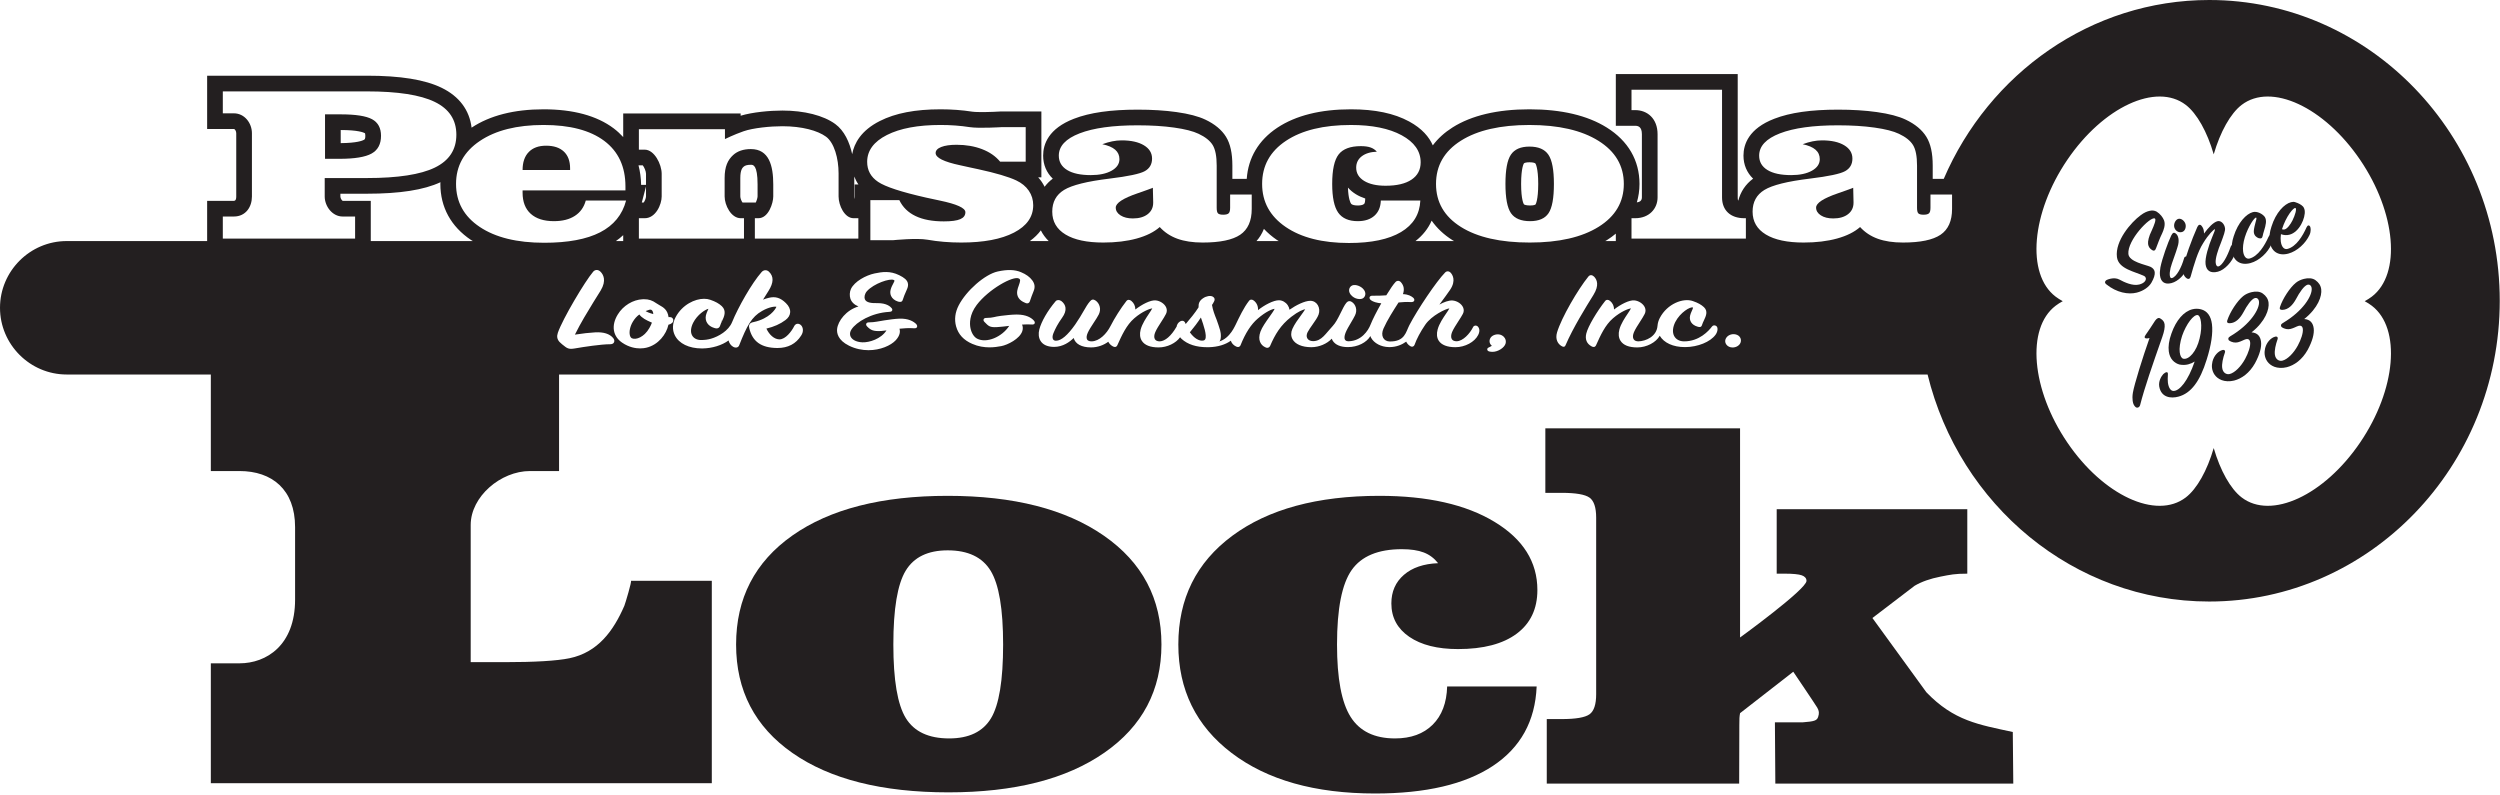 <svg class="logo" width="100%" height="100%" viewBox="0 0 1120 356" version="1.1" xmlns="http://www.w3.org/2000/svg" xmlns:xlink="http://www.w3.org/1999/xlink" xml:space="preserve" xmlns:serif="http://www.serif.com/" style="fill-rule:evenodd;clip-rule:evenodd;stroke-linejoin:round;stroke-miterlimit:1.414;">
                        <g transform="matrix(1,0,0,1,0,-2.875)">
                            <g transform="matrix(4.167,0,0,4.167,0,0)">
                                <path d="M216.398,79.388C212.743,78.594 210.071,78.201 207.106,75.115L201.306,67.132L205.84,63.67C206.589,63.226 207.534,62.898 208.619,62.685C209.705,62.472 210.164,62.365 211.507,62.365L211.507,55.432L191.015,55.432L191.015,62.365L191.868,62.365C192.747,62.365 193.379,62.425 193.715,62.544C194.051,62.666 194.219,62.866 194.219,63.144C194.219,64.044 187.076,69.227 187.076,69.227L187.076,46.742L166.142,46.742L166.142,53.676L167.885,53.676C169.411,53.676 170.412,53.847 170.891,54.19C171.368,54.533 171.606,55.25 171.606,56.344L171.606,75.331C171.606,76.424 171.368,77.143 170.891,77.485C170.412,77.828 169.411,77.999 167.885,77.999L166.295,77.999L166.295,84.933L186.981,84.933C186.988,82.395 186.998,79.179 186.998,78.642C186.998,78.308 187.002,78.058 187.01,77.891C187.019,77.725 187.041,77.549 187.076,77.364L192.797,72.91C192.797,72.91 195.186,76.44 195.378,76.773C195.572,77.107 195.605,77.368 195.47,77.771C195.335,78.171 195.041,78.255 193.79,78.351L190.823,78.351L190.869,84.933L216.451,84.933L216.398,79.388Z" style="fill:rgb(35,31,32);fill-rule:nonzero;"/>
                            </g>
                            <g transform="matrix(4.167,0,0,4.167,0,0)">
                                <path d="M226.47,30.801C226.565,30.75 226.699,30.705 226.848,30.667C227.206,30.577 227.563,30.59 227.851,30.742C228.383,31.029 229.278,31.459 229.994,31.278C230.265,31.209 230.504,31.083 230.622,30.908C230.782,30.67 230.691,30.456 230.541,30.375C229.563,29.886 227.76,29.631 227.595,28.331C227.375,26.594 229.106,24.588 230.155,23.822C230.539,23.541 230.793,23.436 231.077,23.364C231.373,23.289 231.631,23.316 231.864,23.442C232.251,23.686 232.527,24.051 232.657,24.374C232.847,24.866 232.603,25.454 232.454,25.782C232.21,26.265 231.936,27.019 231.802,27.37C231.717,27.602 231.594,27.738 231.328,27.542C231.132,27.407 230.981,27.221 230.944,26.928C230.908,26.647 231.007,26.122 231.343,25.458C231.592,24.907 231.853,24.261 231.665,24.176C231.164,23.948 228.701,26.509 228.825,27.992C228.896,28.844 230.678,29.143 231.204,29.377C231.461,29.498 231.626,29.693 231.657,29.935C231.694,30.228 231.576,30.602 231.305,31.078C231.033,31.542 230.463,31.963 229.723,32.151C228.822,32.379 227.559,32.159 226.437,31.245C226.237,31.072 226.306,30.909 226.47,30.801Z" style="fill:rgb(35,31,32);fill-rule:nonzero;"/>
                            </g>
                            <g transform="matrix(4.167,0,0,4.167,0,0)">
                                <path d="M234.201,24.219C234.546,24.132 234.938,24.506 234.985,24.876C235.028,25.221 234.881,25.562 234.572,25.64C234.177,25.741 233.796,25.442 233.746,25.045C233.7,24.688 233.917,24.292 234.201,24.219ZM233.448,31.128C232.696,31.319 232.306,30.957 232.225,30.318C232.194,30.076 232.209,29.795 232.266,29.438C232.46,28.467 233.062,26.787 233.435,26.007C233.587,25.705 233.732,25.643 233.917,25.793C234.184,25.989 234.352,26.511 234.112,27.232C233.947,27.84 233.501,28.941 233.357,29.504C233.283,29.826 233.255,30.11 233.281,30.313C233.307,30.518 233.371,30.621 233.507,30.586C234,30.461 234.533,29.444 234.806,28.478C234.875,28.224 235.039,28.209 235.179,28.411C235.317,28.6 235.345,28.921 235.227,29.294C234.959,30.191 234.176,30.944 233.448,31.128Z" style="fill:rgb(35,31,32);fill-rule:nonzero;"/>
                            </g>
                            <g transform="matrix(4.167,0,0,4.167,0,0)">
                                <path d="M236.939,25.541C236.95,25.629 236.962,25.72 236.959,25.799C237.425,25.155 237.963,24.584 238.408,24.471C238.766,24.38 239.155,24.743 239.216,25.228C239.252,25.508 239.082,25.972 238.778,26.788C238.466,27.538 238.153,28.487 238.213,28.959C238.248,29.227 238.355,29.371 238.515,29.331C238.935,29.224 239.471,28.232 239.806,27.263C239.899,26.99 240.073,26.959 240.207,27.11C240.326,27.239 240.388,27.63 240.259,28.02C240.002,28.808 239.188,29.712 238.447,29.9C237.621,30.11 237.208,29.766 237.124,29.102C237.037,28.414 237.455,27.096 237.835,26.183C238.041,25.697 238.196,25.314 238.11,25.335C237.999,25.364 237.44,25.875 236.862,26.838C236.277,27.75 235.881,29.141 235.521,30.417C235.461,30.643 235.31,30.761 235.087,30.606C234.892,30.472 234.765,30.281 234.726,29.974C234.702,29.783 234.711,29.556 234.753,29.283C234.896,28.507 235.62,26.481 236.234,25.1C236.364,24.818 236.55,24.784 236.703,24.982C236.838,25.145 236.913,25.336 236.939,25.541Z" style="fill:rgb(35,31,32);fill-rule:nonzero;"/>
                            </g>
                            <g transform="matrix(4.167,0,0,4.167,0,0)">
                                <path d="M243.491,24.012C243.73,24.386 243.593,24.909 243.421,25.466C243.347,25.682 243.298,25.892 243.266,26.045C243.21,26.309 243.103,26.363 242.84,26.298C242.6,26.214 242.359,26.024 242.315,25.68C242.294,25.514 242.324,25.243 242.479,24.665C242.57,24.378 242.627,24.126 242.572,24.087C242.407,23.997 241.711,25.029 241.349,26.188C241.168,26.774 241.111,27.329 241.16,27.711C241.231,28.274 241.498,28.562 241.832,28.49C242.759,28.268 243.485,27.071 243.881,26.178C243.968,25.959 244.146,25.862 244.248,26.059C244.331,26.209 244.373,26.542 244.196,26.956C243.824,27.84 242.905,28.718 241.945,28.975C240.811,29.275 240.086,28.682 239.957,27.661C239.898,27.202 239.957,26.66 240.151,26.084C240.614,24.61 241.501,23.674 242.216,23.493C242.673,23.377 243.245,23.68 243.491,24.012Z" style="fill:rgb(35,31,32);fill-rule:nonzero;"/>
                            </g>
                            <g transform="matrix(4.167,0,0,4.167,0,0)">
                                <path d="M245.338,25.335C245.445,25.375 245.535,25.378 245.621,25.357C245.917,25.282 246.263,24.798 246.466,24.392C246.761,23.803 246.943,23.138 246.793,23.057C246.589,22.951 245.775,23.961 245.338,25.335ZM246.139,25.923C245.843,25.999 245.535,25.983 245.227,25.865C245.186,26.138 245.183,26.416 245.211,26.646C245.283,27.208 245.555,27.546 245.925,27.453C246.863,27.215 247.569,26.061 247.975,25.141C248.085,24.904 248.242,24.836 248.373,25.068C248.424,25.172 248.483,25.54 248.305,25.941C247.886,26.849 246.976,27.701 246.015,27.957C244.869,28.26 244.142,27.641 244.012,26.621C243.954,26.161 244.014,25.632 244.208,25.055C244.677,23.541 245.591,22.612 246.306,22.43C246.479,22.387 246.618,22.377 246.751,22.422C247.122,22.54 247.395,22.681 247.6,22.893C247.688,22.989 247.762,23.167 247.783,23.334C247.88,24.099 247.224,25.648 246.139,25.923Z" style="fill:rgb(35,31,32);fill-rule:nonzero;"/>
                            </g>
                            <g transform="matrix(4.167,0,0,4.167,0,0)">
                                <path d="M229.311,42.901C229.459,42.028 230.353,39.136 231.099,37.034C230.447,37.185 230.533,36.895 230.673,36.703C231.008,36.208 231.369,35.705 231.697,35.167C231.908,34.888 232.076,34.802 232.286,34.948C232.537,35.096 232.685,35.286 232.72,35.561C232.76,35.875 232.679,36.322 232.478,36.898C231.363,40.084 230.579,42.325 230.084,44.25C230.028,44.461 229.801,44.605 229.604,44.457C229.45,44.326 229.329,44.128 229.286,43.786C229.258,43.566 229.248,43.27 229.311,42.901Z" style="fill:rgb(35,31,32);fill-rule:nonzero;"/>
                            </g>
                            <g transform="matrix(4.167,0,0,4.167,0,0)">
                                <path d="M236.484,37.073C236.664,36.334 236.687,35.76 236.63,35.307C236.572,34.854 236.446,34.617 236.303,34.567C235.851,34.456 235.042,35.525 234.601,36.798C234.374,37.494 234.29,38.125 234.346,38.565C234.398,38.976 234.537,39.209 234.735,39.258C235.313,39.382 236.147,38.518 236.484,37.073ZM233.654,42.721C234.315,42.751 235.243,41.638 235.951,39.56C235.722,39.704 235.502,39.8 235.25,39.865C234.972,39.935 234.658,39.944 234.335,39.885C233.783,39.741 233.273,39.289 233.169,38.465C233.104,37.958 233.173,37.317 233.458,36.535C233.961,35.105 234.788,34.172 235.703,33.941C236.008,33.864 236.337,33.865 236.635,33.946C237.301,34.117 237.699,34.668 237.809,35.534C237.929,36.479 237.74,37.79 237.24,39.36C236.522,41.682 235.563,42.975 234.198,43.334C233.43,43.543 232.365,43.459 232.143,42.254C232.044,41.684 232.359,41.151 232.576,40.911C232.809,40.697 233.106,40.564 233.074,40.956C233.048,41.288 233.045,41.585 233.074,41.819C233.147,42.396 233.378,42.707 233.654,42.721Z" style="fill:rgb(35,31,32);fill-rule:nonzero;"/>
                            </g>
                            <g transform="matrix(4.167,0,0,4.167,0,0)">
                                <path d="M242.069,36.423C242.732,36.467 243.017,36.876 243.087,37.426C243.16,38.002 242.947,38.807 242.436,39.746C241.844,40.802 241.002,41.399 240.193,41.604C239.702,41.728 239.219,41.695 238.859,41.559C238.168,41.294 237.879,40.744 237.816,40.25C237.785,40.002 237.821,39.752 237.866,39.557C238.029,38.906 238.503,38.431 238.941,38.321C239.167,38.263 239.267,38.409 239.207,38.58C238.984,39.203 238.857,39.816 238.911,40.242C238.983,40.804 239.402,40.982 239.72,40.901C240.265,40.763 240.933,40.098 241.377,39.277C241.732,38.62 241.97,37.907 241.916,37.482C241.868,37.111 241.61,37.121 241.463,37.157C241.357,37.184 241.215,37.249 241.086,37.309C240.93,37.378 240.788,37.442 240.602,37.489C240.311,37.562 239.948,37.513 239.631,37.281C239.532,37.151 239.526,36.997 239.768,36.85C241.947,35.575 242.966,33.885 242.866,33.104C242.825,32.774 242.595,32.691 242.436,32.731C242.064,32.825 241.567,33.545 241.192,34.264C240.826,34.938 240.352,35.413 239.739,35.44C239.495,35.459 239.385,35.345 239.455,35.143C239.75,34.233 240.53,33.043 241.164,32.529C241.412,32.324 241.723,32.188 242.042,32.107C242.506,31.99 242.961,32.016 243.278,32.249C243.625,32.5 243.843,32.813 243.895,33.225C243.985,33.939 243.573,35.22 242.069,36.423Z" style="fill:rgb(35,31,32);fill-rule:nonzero;"/>
                            </g>
                            <g transform="matrix(4.167,0,0,4.167,0,0)">
                                <path d="M247.732,34.989C248.396,35.032 248.68,35.442 248.75,35.992C248.822,36.568 248.61,37.373 248.099,38.311C247.507,39.368 246.665,39.964 245.856,40.169C245.365,40.293 244.882,40.259 244.522,40.124C243.831,39.86 243.542,39.309 243.479,38.815C243.448,38.568 243.484,38.318 243.528,38.123C243.692,37.47 244.166,36.997 244.604,36.886C244.83,36.829 244.93,36.973 244.87,37.145C244.647,37.768 244.52,38.38 244.574,38.806C244.646,39.369 245.065,39.547 245.383,39.466C245.928,39.329 246.596,38.663 247.04,37.842C247.395,37.185 247.633,36.472 247.579,36.047C247.531,35.676 247.272,35.685 247.126,35.722C247.021,35.75 246.878,35.814 246.749,35.875C246.593,35.943 246.451,36.006 246.265,36.053C245.973,36.127 245.611,36.079 245.294,35.846C245.195,35.716 245.189,35.562 245.431,35.416C247.61,34.14 248.628,32.451 248.529,31.668C248.487,31.339 248.257,31.256 248.099,31.296C247.727,31.39 247.229,32.111 246.855,32.83C246.489,33.503 246.015,33.978 245.402,34.005C245.158,34.025 245.048,33.911 245.118,33.709C245.413,32.798 246.193,31.609 246.827,31.094C247.074,30.889 247.386,30.753 247.704,30.672C248.168,30.555 248.624,30.582 248.941,30.813C249.288,31.065 249.506,31.378 249.558,31.791C249.648,32.504 249.236,33.786 247.732,34.989Z" style="fill:rgb(35,31,32);fill-rule:nonzero;"/>
                            </g>
                            <g transform="matrix(4.167,0,0,4.167,0,0)">
                                <path d="M165.208,74.494C165.053,78.217 163.479,81.064 160.495,83.04C157.507,85.013 153.288,86 147.833,86C141.369,86 136.228,84.548 132.409,81.642C128.593,78.739 126.684,74.851 126.684,69.983C126.684,65.053 128.616,61.158 132.486,58.293C136.354,55.429 141.626,53.998 148.302,53.998C153.469,53.998 157.593,54.928 160.669,56.79C163.748,58.65 165.286,61.095 165.286,64.123C165.286,66.147 164.545,67.712 163.065,68.816C161.585,69.921 159.481,70.473 156.753,70.473C154.547,70.473 152.802,70.035 151.515,69.156C150.23,68.274 149.587,67.079 149.587,65.564C149.587,64.297 150.036,63.273 150.932,62.497C151.828,61.719 153.055,61.3 154.614,61.239C154.197,60.708 153.685,60.324 153.074,60.088C152.463,59.852 151.677,59.734 150.718,59.734C148.171,59.734 146.374,60.481 145.322,61.973C144.27,63.468 143.745,66.138 143.745,69.983C143.745,73.625 144.231,76.217 145.205,77.761C146.179,79.305 147.77,80.079 149.978,80.079C151.69,80.079 153.041,79.587 154.029,78.605C155.016,77.624 155.534,76.252 155.586,74.494L165.208,74.494Z" style="fill:rgb(35,31,32);fill-rule:nonzero;"/>
                            </g>
                            <g transform="matrix(4.167,0,0,4.167,0,0)">
                                <path d="M107.847,69.984C107.847,66.158 107.4,63.513 106.504,62.051C105.607,60.588 104.07,59.858 101.888,59.858C99.758,59.858 98.252,60.588 97.369,62.051C96.486,63.513 96.045,66.158 96.045,69.984C96.045,73.807 96.493,76.447 97.388,77.9C98.284,79.351 99.837,80.079 102.042,80.079C104.173,80.079 105.673,79.357 106.543,77.915C107.413,76.472 107.847,73.829 107.847,69.984ZM101.888,53.998C108.977,53.998 114.579,55.428 118.696,58.293C122.813,61.158 124.869,65.052 124.869,69.984C124.869,74.891 122.826,78.77 118.734,81.612C114.644,84.456 109.055,85.877 101.965,85.877C94.823,85.877 89.232,84.464 85.195,81.642C81.157,78.82 79.139,74.933 79.139,69.984C79.139,65.011 81.157,61.106 85.195,58.261C89.232,55.42 94.798,53.998 101.888,53.998Z" style="fill:rgb(35,31,32);fill-rule:nonzero;"/>
                            </g>
                            <g transform="matrix(4.167,0,0,4.167,0,0)">
                                <path d="M129.108,34.827C128.759,35.377 128.323,35.93 127.922,36.417C128.368,37.048 128.932,37.394 129.386,37.3C129.479,37.281 129.541,37.234 129.58,37.153C129.776,36.736 129.393,35.638 129.138,34.909C129.128,34.882 129.118,34.853 129.108,34.827Z" style="fill:rgb(35,31,32);fill-rule:nonzero;"/>
                            </g>
                            <g transform="matrix(4.167,0,0,4.167,0,0)">
                                <path d="M165.088,22.669C165.063,22.707 164.887,22.782 164.5,22.782C164.082,22.782 163.87,22.701 163.836,22.65C163.823,22.631 163.538,22.197 163.538,20.464C163.538,18.723 163.824,18.279 163.836,18.26C163.878,18.2 164.095,18.136 164.432,18.136C164.839,18.136 165.04,18.215 165.077,18.271C165.089,18.289 165.377,18.73 165.377,20.464C165.377,22.214 165.1,22.652 165.088,22.669ZM164.433,16.45C163.492,16.45 162.827,16.74 162.438,17.32C162.046,17.901 161.853,18.948 161.853,20.465C161.853,21.982 162.05,23.028 162.444,23.604C162.84,24.179 163.526,24.467 164.5,24.467C165.44,24.467 166.103,24.181 166.487,23.61C166.872,23.038 167.063,21.989 167.063,20.465C167.063,18.948 166.865,17.901 166.469,17.32C166.073,16.74 165.396,16.45 164.433,16.45Z" style="fill:rgb(35,31,32);fill-rule:nonzero;"/>
                            </g>
                            <g transform="matrix(4.167,0,0,4.167,0,0)">
                                <path d="M120.472,23.847C120.816,24.066 121.258,24.175 121.796,24.175C122.461,24.175 122.992,24.023 123.387,23.719C123.783,23.414 123.981,23.003 123.981,22.484L123.981,22.399L123.946,20.878C123.533,21.041 122.983,21.239 122.295,21.475C120.736,22.01 119.956,22.521 119.956,23.007C119.956,23.348 120.128,23.627 120.472,23.847Z" style="fill:rgb(35,31,32);fill-rule:nonzero;"/>
                            </g>
                            <g transform="matrix(4.167,0,0,4.167,0,0)">
                                <path d="M68.736,34.498C68.444,34.715 68.236,34.95 68.036,35.283C67.743,35.772 67.619,36.346 67.721,36.745C67.762,36.903 67.835,37.008 67.939,37.06C68.364,37.258 69.254,36.944 69.815,35.958C69.926,35.765 70.019,35.569 70.089,35.378C70.042,35.36 69.994,35.338 69.944,35.314C69.512,35.128 68.995,34.871 68.736,34.498Z" style="fill:rgb(35,31,32);fill-rule:nonzero;"/>
                            </g>
                            <g transform="matrix(4.167,0,0,4.167,0,0)">
                                <path d="M36.63,14.669C38.513,14.669 39.1,14.936 39.238,15.013C39.238,15.014 39.278,15.085 39.278,15.294C39.278,15.642 39.202,15.684 39.128,15.725C38.983,15.806 38.383,16.066 36.63,16.078L36.63,14.669ZM39.949,17.199C40.626,16.822 40.964,16.188 40.964,15.294C40.964,14.451 40.643,13.856 40.001,13.507C39.358,13.159 38.235,12.984 36.629,12.984L34.944,12.984L34.944,17.764L36.492,17.764C38.119,17.764 39.272,17.577 39.949,17.199Z" style="fill:rgb(35,31,32);fill-rule:nonzero;"/>
                            </g>
                            <g transform="matrix(4.167,0,0,4.167,0,0)">
                                <path d="M70.15,34.127C70.072,33.992 69.971,33.956 69.817,33.99L69.413,34.132C69.532,34.219 69.772,34.328 70.235,34.458C70.23,34.335 70.207,34.236 70.168,34.164L70.15,34.127Z" style="fill:rgb(35,31,32);fill-rule:nonzero;"/>
                            </g>
                            <g transform="matrix(4.167,0,0,4.167,0,0)">
                                <path d="M255.006,33.566C258.174,35.992 257.609,42.572 253.743,48.261C249.878,53.953 244.173,56.597 241.004,54.17C239.804,53.253 238.701,51.274 238,48.86C237.3,51.274 236.196,53.253 234.996,54.17C231.827,56.597 226.123,53.953 222.257,48.261C218.39,42.572 217.826,35.992 220.994,33.566C221.223,33.389 221.485,33.224 221.769,33.071C221.485,32.916 221.223,32.751 220.994,32.576C217.826,30.149 218.39,23.569 222.257,17.877C226.123,12.187 231.827,9.544 234.996,11.967C236.196,12.885 237.3,14.868 238,17.282C238.701,14.868 239.804,12.885 241.004,11.967C244.173,9.544 249.878,12.187 253.743,17.877C257.609,23.569 258.174,30.149 255.006,32.576C254.777,32.751 254.515,32.916 254.232,33.071C254.515,33.224 254.777,33.389 255.006,33.566ZM209.869,23.153C209.869,24.442 209.457,25.367 208.632,25.927C207.806,26.486 206.458,26.766 204.59,26.766C203.535,26.766 202.632,26.63 201.881,26.358C201.13,26.087 200.496,25.667 199.981,25.1C199.372,25.635 198.547,26.046 197.504,26.334C196.46,26.622 195.262,26.766 193.909,26.766C192.156,26.766 190.802,26.479 189.851,25.902C188.899,25.326 188.424,24.508 188.424,23.445C188.424,22.407 188.847,21.629 189.696,21.109C190.545,20.591 192.173,20.185 194.58,19.893C196.587,19.649 197.85,19.382 198.372,19.09C198.894,18.798 199.155,18.348 199.155,17.74C199.155,17.14 198.863,16.663 198.278,16.311C197.694,15.959 196.896,15.781 195.887,15.781C195.555,15.781 195.216,15.816 194.872,15.885C194.529,15.954 194.174,16.058 193.806,16.195C194.426,16.325 194.887,16.522 195.191,16.785C195.494,17.049 195.646,17.387 195.646,17.801C195.646,18.312 195.366,18.725 194.804,19.042C194.241,19.357 193.496,19.516 192.569,19.516C191.468,19.516 190.619,19.334 190.022,18.969C189.426,18.604 189.129,18.089 189.129,17.424C189.129,16.401 189.874,15.603 191.364,15.027C192.854,14.451 194.936,14.163 197.607,14.163C199.074,14.163 200.385,14.244 201.537,14.407C202.689,14.569 203.563,14.792 204.159,15.076C204.883,15.417 205.387,15.82 205.673,16.286C205.96,16.753 206.103,17.488 206.103,18.494L206.103,23.031C206.103,23.34 206.152,23.542 206.249,23.634C206.347,23.727 206.533,23.774 206.808,23.774C207.084,23.774 207.275,23.725 207.385,23.627C207.493,23.53 207.548,23.333 207.548,23.031L207.548,21.608L209.869,21.608L209.869,23.153ZM187.702,26.34L175.405,26.34L175.405,24.15L175.799,24.15C177.314,24.15 178.208,23.113 178.208,21.915L178.208,15.122C178.208,13.446 177.121,12.528 175.799,12.528L175.405,12.528L175.405,10.339L185.139,10.339L185.139,21.915C185.139,23.304 186.047,24.15 187.53,24.15L187.702,24.15L187.702,26.34ZM187.125,37.536C187.003,37.845 186.647,38.049 186.275,38.049C186.206,38.049 186.137,38.042 186.068,38.027C185.819,37.974 185.616,37.815 185.527,37.6C185.461,37.443 185.462,37.273 185.531,37.121C185.689,36.752 186.143,36.546 186.583,36.637C186.833,36.69 187.021,36.828 187.113,37.029C187.184,37.185 187.189,37.366 187.125,37.536ZM184.436,36.687C183.871,37.452 182.54,37.995 181.199,38.007L181.145,38.007C179.882,38.007 178.892,37.552 178.441,36.785C178.047,37.504 177.031,38.042 176.032,38.042C175.136,38.042 174.529,37.804 174.228,37.334C174.021,37.015 173.977,36.595 174.099,36.122C174.26,35.507 174.687,34.871 175,34.405C175.134,34.205 175.293,33.965 175.35,33.839C175.108,33.867 174.287,34.155 173.417,34.908C172.568,35.636 172.072,36.743 171.591,37.812C171.552,37.903 171.422,38.104 171.098,37.919C170.589,37.639 170.396,37.168 170.542,36.556C170.726,35.768 171.733,34.113 172.561,33.065C172.69,32.886 172.906,32.879 173.104,33.044C173.386,33.281 173.529,33.596 173.529,33.963C174.229,33.424 175.136,32.938 175.71,32.984C176.186,33.029 176.659,33.341 176.834,33.726C176.941,33.958 176.938,34.203 176.828,34.432C176.715,34.667 176.523,34.964 176.321,35.281C176.068,35.671 175.808,36.078 175.669,36.402C175.542,36.697 175.525,36.968 175.625,37.146C175.715,37.314 175.912,37.389 176.15,37.39C176.956,37.366 178.111,36.869 178.202,35.715C178.224,35.436 178.304,35.149 178.45,34.869C179.251,33.343 180.966,32.688 182.009,33.061C182.558,33.25 182.904,33.445 183.204,33.723L183.205,33.726C183.652,34.159 183.407,34.679 183.19,35.138C183.116,35.298 183.038,35.46 182.989,35.62C182.907,35.939 182.642,35.852 182.484,35.802C181.881,35.624 181.582,35.166 181.705,34.616C181.739,34.454 181.812,34.291 181.882,34.135C181.935,34.02 182.033,33.804 182.014,33.751C181.746,33.622 180.638,34.276 180.108,35.318C179.833,35.877 179.787,36.401 179.979,36.792C180.166,37.168 180.553,37.384 181.042,37.39L181.068,37.39C182.688,37.39 183.701,36.273 184.062,35.789C184.113,35.719 184.196,35.673 184.288,35.667C184.395,35.668 184.496,35.708 184.571,35.792C184.705,35.955 184.69,36.331 184.436,36.687ZM168.182,37.959C168.156,37.968 168.13,37.974 168.104,37.974C168.023,37.974 167.94,37.93 167.868,37.885C167.497,37.668 167.178,37.167 167.402,36.42C167.874,34.843 169.646,31.803 170.768,30.423C170.93,30.222 171.167,30.225 171.374,30.424L171.375,30.425C171.702,30.75 171.957,31.358 171.314,32.397C170.492,33.722 169.131,35.909 168.318,37.797C168.292,37.876 168.244,37.934 168.182,37.959ZM173.719,25.807L173.719,26.607L172.581,26.607C172.64,26.573 172.704,26.542 172.761,26.505C173.109,26.29 173.422,26.052 173.719,25.807ZM157.063,25.087C155.278,23.968 154.388,22.428 154.388,20.465C154.388,18.494 155.278,16.945 157.063,15.818C158.844,14.692 161.301,14.127 164.433,14.127C167.562,14.127 170.035,14.694 171.853,15.83C173.67,16.966 174.579,18.511 174.579,20.465C174.579,22.411 173.675,23.948 171.87,25.075C170.063,26.202 167.597,26.766 164.465,26.766C161.313,26.766 158.844,26.206 157.063,25.087ZM161.871,37.612C161.752,38.073 161.049,38.517 160.47,38.517C160.346,38.517 160.22,38.505 160.096,38.474C159.915,38.424 159.896,38.301 159.896,38.251C159.896,38.156 159.959,38.078 160.057,38.049C160.114,38.036 160.341,37.886 160.392,37.868C160.218,37.728 160.124,37.527 160.143,37.311L160.144,37.31C160.19,36.853 160.639,36.629 161.065,36.635C161.359,36.642 161.634,36.794 161.781,37.032C161.891,37.204 161.922,37.412 161.871,37.612ZM158.921,36.704C158.54,37.462 157.51,38.018 156.473,38.018C155.589,38.018 154.966,37.773 154.675,37.311C154.473,36.992 154.435,36.576 154.563,36.107C154.728,35.493 155.163,34.856 155.479,34.392C155.609,34.202 155.768,33.971 155.824,33.845C155.448,33.885 153.921,34.596 153.23,35.603C152.717,36.349 152.297,37.143 152.075,37.777C152.039,37.863 151.98,37.919 151.909,37.945C151.818,37.98 151.71,37.961 151.606,37.894C151.4,37.769 151.269,37.605 151.183,37.419C150.746,37.736 150.137,38.008 149.388,38.008C149.364,38.008 149.34,38.007 149.316,38.007C148.481,37.99 147.73,37.594 147.402,36.996C147.373,36.939 147.354,36.877 147.332,36.82C146.924,37.523 145.956,38.007 144.916,38.007C144.131,38.007 143.566,37.769 143.28,37.318C143.238,37.25 143.207,37.175 143.177,37.102C142.68,37.644 141.827,38.018 140.984,38.018C139.985,38.018 139.244,37.698 138.95,37.143C138.777,36.816 138.776,36.438 138.946,36.051C139.154,35.569 139.564,35.008 139.894,34.559C140.052,34.343 140.24,34.085 140.325,33.936C140.111,33.971 139.61,34.144 138.818,34.759C137.672,35.651 137.083,36.65 136.552,37.879C136.52,37.943 136.426,38.087 136.248,38.087C136.174,38.087 136.087,38.064 135.982,37.999C135.548,37.786 135.19,37.236 135.512,36.35C135.68,35.879 136.104,35.283 136.478,34.756C136.688,34.46 136.967,34.069 137.038,33.893C136.788,33.905 136.087,34.194 135.222,34.943C134.5,35.561 133.896,36.497 133.373,37.806C133.332,37.901 133.205,38.095 132.882,37.937C132.593,37.794 132.415,37.584 132.328,37.32C131.755,37.739 130.94,37.991 129.989,38.018C129.929,38.019 129.873,38.02 129.813,38.02C128.608,38.02 127.695,37.723 127.024,37.116C126.967,37.064 126.922,37.005 126.875,36.948C126.425,37.584 125.487,38.041 124.565,38.041C123.669,38.041 123.063,37.802 122.762,37.336C122.555,37.015 122.51,36.594 122.632,36.122C122.794,35.508 123.221,34.871 123.533,34.405C123.667,34.206 123.828,33.966 123.883,33.838C123.644,33.869 122.82,34.156 121.951,34.907C121.104,35.635 120.606,36.742 120.125,37.812C120.085,37.902 119.957,38.104 119.631,37.921C119.404,37.794 119.251,37.626 119.152,37.43C118.68,37.783 118.03,38.041 117.305,38.041C116.282,38.041 115.606,37.669 115.433,37.028C115.007,37.451 114.279,37.986 113.322,37.986C113.283,37.986 113.244,37.984 113.206,37.983C112.565,37.954 112.116,37.737 111.868,37.337C111.667,37.008 111.619,36.574 111.738,36.109C111.958,35.258 112.627,34.099 113.484,33.084C113.628,32.916 113.861,32.904 114.096,33.047C114.368,33.255 114.519,33.5 114.552,33.777C114.592,34.097 114.473,34.455 114.198,34.838C113.707,35.529 113.472,35.995 113.253,36.518C113.148,36.776 113.131,37.008 113.208,37.154C113.274,37.283 113.401,37.315 113.498,37.32C113.51,37.321 113.523,37.321 113.536,37.321C114.091,37.321 114.783,36.736 115.593,35.584C115.991,35.012 116.275,34.521 116.502,34.126C116.753,33.691 116.951,33.35 117.19,33.082C117.368,32.872 117.547,32.84 117.771,32.992C117.993,33.135 118.168,33.385 118.234,33.661C118.301,33.93 118.266,34.218 118.135,34.491C118.015,34.733 117.817,35.035 117.607,35.355C117.349,35.748 117.083,36.155 116.943,36.474C116.811,36.771 116.785,37.021 116.873,37.183C116.972,37.366 117.196,37.386 117.371,37.391C118.195,37.365 118.97,36.58 119.396,35.738C119.816,34.91 120.496,33.826 121.094,33.064C121.226,32.886 121.439,32.878 121.638,33.045C121.919,33.282 122.063,33.595 122.063,33.964C122.763,33.425 123.672,32.939 124.244,32.984C124.72,33.029 125.193,33.341 125.369,33.727C125.476,33.959 125.473,34.204 125.361,34.432C125.25,34.666 125.057,34.964 124.854,35.281C124.603,35.67 124.341,36.078 124.205,36.401C124.076,36.696 124.061,36.968 124.158,37.147C124.25,37.313 124.441,37.39 124.685,37.391C125.262,37.371 125.914,36.81 126.471,35.85C126.477,35.842 126.485,35.843 126.49,35.835C126.53,35.592 126.651,35.384 126.859,35.256C126.992,35.174 127.122,35.156 127.229,35.199C127.324,35.239 127.398,35.325 127.441,35.446C127.451,35.469 127.463,35.498 127.474,35.527C127.931,34.998 128.498,34.307 128.856,33.736C128.839,33.279 128.972,33.01 129.336,32.759C129.682,32.52 130.131,32.441 130.379,32.577C130.45,32.62 130.548,32.686 130.578,32.816C130.612,32.968 130.532,33.114 130.417,33.304C130.375,33.36 130.348,33.404 130.32,33.45L130.304,33.477C130.393,34.036 130.595,34.548 130.793,35.042C130.953,35.445 131.059,35.838 131.173,36.189C131.283,36.526 131.323,37.336 131.048,37.413C132.283,37.068 132.816,35.6 132.845,35.601C133.241,34.778 133.713,33.769 134.278,33.042C134.408,32.865 134.623,32.854 134.821,33.021C135.13,33.281 135.276,33.631 135.249,34.034C135.937,33.485 136.905,32.971 137.496,32.971L137.512,32.971C137.877,32.98 138.227,33.179 138.446,33.503C138.549,33.657 138.613,33.825 138.635,33.99C139.349,33.49 140.284,33.03 140.866,33.03L140.889,33.03C141.229,33.036 141.521,33.211 141.69,33.513C141.855,33.806 141.883,34.177 141.763,34.508C141.651,34.825 141.39,35.191 141.115,35.583C140.917,35.864 140.712,36.155 140.585,36.4C140.466,36.637 140.449,36.867 140.539,37.044C140.645,37.251 140.878,37.366 141.177,37.367C142.108,37.353 142.505,36.564 143.281,35.74C143.888,35.096 144.317,33.757 144.755,33.237C144.931,33.041 145.109,33.012 145.317,33.14C145.531,33.264 145.703,33.5 145.773,33.766C145.844,34.036 145.812,34.327 145.676,34.605C145.572,34.823 145.418,35.084 145.254,35.36C145.024,35.748 144.786,36.15 144.657,36.48C144.533,36.805 144.513,37.066 144.601,37.216C144.685,37.36 144.869,37.383 145.003,37.38C146.354,37.342 147.089,36.265 147.354,35.58C147.563,35.049 148.006,34.172 148.505,33.3C148.012,33.263 147.616,33.125 147.422,32.985L147.422,32.984C147.361,32.94 147.2,32.82 147.246,32.653C147.289,32.489 147.474,32.475 147.631,32.482C148.045,32.494 148.494,32.479 149.04,32.44C149.483,31.721 149.802,31.261 150.015,31.033C150.088,30.943 150.191,30.888 150.299,30.885C150.407,30.876 150.528,30.934 150.618,31.035C150.937,31.402 151.005,31.811 150.833,32.312C151.424,32.336 151.731,32.532 151.915,32.683C151.961,32.723 152.095,32.84 152.05,32.997C152.006,33.149 151.84,33.168 151.683,33.168C151.253,33.132 150.689,33.175 150.359,33.209L150.326,33.261C149.828,34.036 149.147,35.097 148.739,36.018C148.578,36.385 148.564,36.731 148.699,36.996C148.827,37.246 149.083,37.394 149.401,37.403C151.051,37.424 151.142,36.38 151.52,35.653C152.394,33.969 154.43,30.94 155.358,29.997C155.524,29.812 155.785,29.818 155.961,30.011C156.122,30.18 156.597,30.819 155.896,31.856C155.669,32.195 155.246,32.769 154.795,33.377C154.781,33.396 154.766,33.415 154.752,33.436C155.234,33.167 155.768,32.969 156.159,32.996C156.645,33.032 157.123,33.341 157.297,33.734C157.401,33.967 157.394,34.21 157.274,34.436C157.163,34.654 156.984,34.929 156.797,35.219C156.546,35.609 156.26,36.049 156.115,36.391C155.993,36.688 155.981,36.962 156.082,37.141C156.174,37.306 156.36,37.379 156.614,37.38C157.282,37.358 158.021,36.576 158.378,35.849C158.407,35.777 158.471,35.723 158.555,35.705C158.671,35.671 158.799,35.711 158.886,35.797C158.965,35.878 159.191,36.176 158.921,36.704ZM111.239,35.447C111.182,35.601 110.992,35.58 110.91,35.577C110.635,35.556 110.283,35.56 109.886,35.585C109.98,35.813 109.988,36.054 109.908,36.292C109.63,37.13 108.316,37.775 107.658,37.9C107.304,37.967 106.868,38.035 106.383,38.035C105.814,38.035 105.178,37.944 104.531,37.661C103.6,37.259 103.03,36.642 102.79,35.777C102.589,35.036 102.682,34.279 103.069,33.526C103.881,31.947 105.872,30.189 107.262,29.878C108.31,29.649 109.107,29.671 109.772,29.954C110.309,30.175 110.712,30.467 110.973,30.821C111.253,31.194 111.303,31.566 111.125,31.989C110.992,32.303 110.824,32.771 110.717,33.094C110.689,33.175 110.637,33.24 110.565,33.275C110.464,33.326 110.336,33.312 110.188,33.234C109.577,32.99 109.279,32.541 109.361,31.973C109.391,31.77 109.463,31.568 109.534,31.374C109.703,30.901 109.728,30.737 109.551,30.638C108.941,30.294 106.269,31.803 105.004,33.478C104.212,34.529 104.243,35.476 104.332,35.944C104.433,36.478 104.71,36.922 105.055,37.1C106.057,37.623 107.714,36.933 108.503,35.725C108.042,35.783 107.583,35.835 107.223,35.856C106.396,35.91 106.278,35.746 105.848,35.308C105.753,35.215 105.718,35.121 105.748,35.026C105.796,34.87 105.983,34.87 106.063,34.87C106.801,34.863 106.919,34.73 107.596,34.649C108.187,34.579 108.745,34.512 109.262,34.507L109.32,34.507C110.336,34.507 110.868,34.848 111.137,35.138C111.24,35.246 111.275,35.35 111.239,35.447ZM96.05,26.511L93.573,26.511L93.573,22.204L96.686,22.204C97.053,22.967 97.635,23.538 98.432,23.918C99.23,24.301 100.241,24.491 101.468,24.491C102.282,24.491 102.873,24.412 103.239,24.253C103.606,24.096 103.79,23.847 103.79,23.505C103.79,23.052 102.873,22.634 101.038,22.252C100.419,22.123 99.931,22.018 99.575,21.937C96.915,21.336 95.193,20.773 94.407,20.245C93.622,19.719 93.23,19 93.23,18.093C93.23,16.885 93.938,15.921 95.354,15.204C96.769,14.486 98.692,14.126 101.124,14.126C102.214,14.126 103.257,14.204 104.255,14.359C105.252,14.512 107.676,14.359 107.676,14.359L110.274,14.359L110.274,18.069L107.523,18.069C107.04,17.485 106.393,17.037 105.578,16.724C104.764,16.412 103.853,16.255 102.844,16.255C102.145,16.255 101.594,16.334 101.193,16.493C100.791,16.652 100.591,16.868 100.591,17.144C100.591,17.647 101.468,18.084 103.223,18.457C103.67,18.555 104.019,18.632 104.272,18.689C104.489,18.738 104.793,18.802 105.183,18.884C107.075,19.296 108.434,19.699 109.259,20.087C109.844,20.364 110.294,20.733 110.609,21.195C110.925,21.657 111.082,22.176 111.082,22.751C111.082,24 110.394,24.983 109.018,25.696C107.642,26.409 105.751,26.766 103.343,26.766C102.059,26.766 100.846,26.664 99.705,26.461C98.564,26.26 96.05,26.511 96.05,26.511ZM98.589,35.857C98.528,35.995 98.361,35.983 98.296,35.984C97.72,35.941 97.138,35.984 96.703,36.03C96.789,36.298 96.793,36.735 96.303,37.27C95.767,37.844 94.643,38.339 93.371,38.339C92.693,38.339 91.974,38.198 91.279,37.856C90.066,37.258 89.956,36.477 89.998,36.066C90.088,35.187 90.987,34.02 92.293,33.639C91.845,33.454 91.549,33.169 91.428,32.801C91.326,32.497 91.339,32.063 91.488,31.752C91.877,30.943 93.084,30.292 94.021,30.089C94.859,29.915 95.691,29.793 96.673,30.274C97.23,30.547 97.506,30.792 97.596,31.095C97.662,31.315 97.625,31.556 97.482,31.852C97.314,32.211 97.126,32.687 97.045,32.956C96.957,33.234 96.638,33.138 96.534,33.107C96.194,33 95.928,32.785 95.803,32.515C95.704,32.301 95.69,32.057 95.762,31.804C95.832,31.553 95.943,31.344 96.032,31.177C96.098,31.054 96.179,30.901 96.166,30.852C96.163,30.841 96.144,30.82 96.099,30.796C95.699,30.577 93.937,31.173 93.207,31.992C92.967,32.258 92.896,32.625 92.975,32.845C93.124,33.242 93.703,33.29 94.305,33.279L94.359,33.279C95.321,33.279 95.725,33.651 95.855,33.813C95.925,33.893 95.95,33.977 95.923,34.061C95.877,34.203 95.713,34.21 95.615,34.218C93.696,34.322 92.058,35.31 91.539,36.115C91.404,36.321 91.358,36.53 91.401,36.734C91.496,37.167 92.011,37.465 92.713,37.494C93.46,37.522 94.724,37.132 95.306,36.213C95.295,36.214 95.285,36.215 95.274,36.216C95.09,36.242 94.919,36.265 94.752,36.275C93.884,36.329 93.606,36.177 93.225,35.788C93.129,35.686 93.099,35.59 93.129,35.499C93.181,35.347 93.361,35.347 93.439,35.347C94.058,35.34 94.4,35.235 95.071,35.134C95.635,35.051 96.168,34.971 96.667,34.95C97.666,34.908 98.227,35.25 98.516,35.543C98.56,35.602 98.646,35.73 98.589,35.857ZM86.131,36.771C85.576,37.656 84.719,38.104 83.587,38.104L83.551,38.104C81.848,38.088 80.897,37.414 80.558,35.984C80.536,35.896 80.493,35.729 80.577,35.57C80.67,35.391 80.856,35.35 81.053,35.308C82.719,34.934 83.361,33.962 83.474,33.675C83.3,33.622 82.692,33.685 81.931,34.122C80.814,34.747 80.293,35.719 79.475,37.806C79.446,37.899 79.369,37.984 79.271,38.027C79.148,38.084 78.969,38.065 78.808,37.966C78.564,37.816 78.403,37.589 78.328,37.293C77.617,37.816 76.56,38.142 75.511,38.152L75.457,38.152C74.076,38.152 72.991,37.625 72.553,36.741C72.259,36.146 72.288,35.454 72.635,34.793C73.357,33.432 74.725,32.813 75.69,32.813C75.935,32.813 76.161,32.849 76.364,32.921C76.932,33.118 77.293,33.318 77.609,33.611C78.142,34.125 77.846,34.75 77.629,35.206L77.504,35.168L77.504,35.171L77.613,35.239C77.545,35.381 77.475,35.531 77.433,35.668C77.378,35.878 77.24,35.999 77.046,35.999C76.946,35.999 76.848,35.966 76.776,35.944C76.102,35.744 75.758,35.207 75.897,34.579C75.937,34.4 76.018,34.222 76.088,34.066C76.105,34.032 76.139,33.958 76.166,33.889C75.809,33.971 74.964,34.525 74.522,35.392C74.267,35.903 74.221,36.375 74.393,36.718C74.557,37.049 74.908,37.241 75.356,37.247C75.758,37.247 76.114,37.2 76.441,37.105C77.248,36.869 78.326,36.261 78.709,35.322C79.352,33.745 80.815,31.145 81.888,29.933C82.11,29.688 82.442,29.678 82.677,29.906C83.201,30.411 83.184,31.084 82.625,31.963C82.455,32.223 82.234,32.578 82.034,32.906C82.235,32.824 82.446,32.757 82.664,32.707C83.369,32.534 83.92,32.708 84.497,33.28C84.818,33.597 84.972,33.928 84.952,34.264C84.934,34.583 84.762,34.865 84.442,35.104C83.876,35.526 83.222,35.818 82.396,36.017C82.711,36.694 83.229,37.142 83.748,37.174L83.798,37.177C84.449,37.177 85.105,36.324 85.386,35.752C85.46,35.611 85.575,35.523 85.712,35.5C85.842,35.481 86.012,35.535 86.138,35.673C86.341,35.897 86.424,36.336 86.131,36.771ZM71.864,35.601C71.644,36.625 70.773,37.779 69.479,38.075C69.339,38.107 69.111,38.147 68.817,38.147C68.348,38.147 67.632,38.039 66.886,37.528C66.398,37.191 66.105,36.758 66.01,36.243C65.911,35.695 66.053,35.091 66.42,34.496C66.996,33.549 68.048,32.908 69.101,32.862C69.148,32.861 69.193,32.86 69.237,32.86C69.758,32.86 70.121,32.98 70.577,33.301C70.672,33.368 70.77,33.424 70.865,33.478L70.918,33.509C71.318,33.734 71.773,33.991 71.877,34.783C71.877,34.784 71.877,34.784 71.877,34.786C71.92,34.782 71.966,34.78 72.016,34.78C72.267,34.78 72.345,34.943 72.367,35.013C72.401,35.109 72.397,35.273 72.268,35.404C72.162,35.5 72.027,35.565 71.864,35.601ZM66.024,37.464C65.94,37.69 65.721,37.695 65.576,37.699C64.639,37.699 62.772,37.981 61.814,38.149C61.635,38.179 61.504,38.193 61.39,38.193C61.165,38.193 60.987,38.131 60.794,37.989C60.546,37.801 60.293,37.605 60.157,37.456C59.897,37.167 59.841,36.862 59.975,36.467C60.479,34.993 62.893,30.928 63.777,29.896C63.998,29.65 64.316,29.657 64.564,29.906C64.851,30.191 65.237,30.834 64.576,31.93C64.453,32.137 63.977,32.889 63.82,33.143L63.734,33.285C63.179,34.189 62.431,35.406 61.809,36.666C62.608,36.54 63.413,36.451 64.001,36.421C64.897,36.375 65.548,36.581 65.922,37.034C66.071,37.212 66.06,37.368 66.024,37.464ZM67.002,25.971L67.002,26.607L66.217,26.607C66.498,26.411 66.759,26.199 67.002,25.971ZM51.575,25.086C49.878,23.952 49.03,22.411 49.03,20.465C49.03,18.534 49.881,16.996 51.584,15.849C53.287,14.701 55.571,14.126 58.437,14.126C61.269,14.126 63.445,14.698 64.964,15.835C66.483,16.976 67.243,18.608 67.243,20.733L67.243,21.158L56.184,21.158L56.184,21.402C56.184,22.391 56.477,23.15 57.061,23.676C57.646,24.203 58.477,24.467 59.555,24.467C60.472,24.467 61.223,24.277 61.808,23.895C62.393,23.515 62.783,22.967 62.977,22.252L67.311,22.252C66.911,23.778 65.981,24.915 64.525,25.665C63.069,26.415 61.062,26.79 58.506,26.79C55.582,26.79 53.272,26.223 51.575,25.086ZM39.863,26.607L39.863,22.283L36.847,22.285C36.764,22.255 36.595,22.024 36.595,21.822L36.595,21.517L39.45,21.517C42.982,21.517 45.566,21.112 47.356,20.281C47.354,20.342 47.344,20.403 47.344,20.464C47.344,22.963 48.482,25.045 50.637,26.489C50.7,26.531 50.77,26.567 50.835,26.607L39.863,26.607ZM38.177,26.34L23.955,26.34L23.955,23.968L25.142,23.968C26.421,23.968 27.085,22.934 27.085,21.821L27.085,15.01C27.085,13.934 26.301,12.874 25.142,12.874L23.955,12.874L23.955,10.515L39.45,10.515C42.763,10.515 45.194,10.892 46.742,11.646C48.291,12.4 49.064,13.577 49.064,15.173C49.064,16.78 48.293,17.957 46.752,18.707C45.209,19.457 42.775,19.832 39.45,19.832L34.91,19.832L34.91,21.821C34.91,22.852 35.72,23.968 36.836,23.968L38.177,23.968L38.177,26.34ZM69.103,18.464C69.263,18.661 69.453,19.099 69.453,19.372L69.453,20.568L68.927,20.568C68.916,19.819 68.815,19.121 68.646,18.464L69.103,18.464ZM69,22.465L69.453,20.74L69.453,21.809C69.453,21.987 69.318,22.326 69.2,22.465L69,22.465ZM79.83,22.465C79.715,22.315 79.591,22.006 79.591,21.809L79.591,19.828C79.591,18.94 79.828,18.722 79.955,18.608C80.103,18.472 80.361,18.405 80.727,18.405C80.961,18.405 81.448,18.405 81.448,20.519L81.448,21.806C81.443,21.963 81.351,22.276 81.252,22.465L79.83,22.465ZM68.687,14.578L77.94,14.578L77.94,15.641C77.94,15.641 78.901,15.164 79.939,14.803C80.976,14.442 82.83,14.261 84.114,14.261C86.236,14.261 87.915,14.735 88.803,15.382C89.692,16.033 90.157,17.723 90.157,19.329L90.157,21.81C90.157,22.783 90.804,24.151 91.774,24.151L92.283,24.151L92.283,26.339L81.156,26.339L81.156,24.151L81.534,24.151C82.632,24.151 83.134,22.508 83.134,21.81L83.134,20.519C83.134,18.514 82.687,16.717 80.726,16.717C79.924,16.717 79.287,16.933 78.817,17.364C78.243,17.888 77.906,18.606 77.906,19.828L77.906,21.81C77.906,22.744 78.594,24.151 79.643,24.151L79.987,24.151L79.987,26.339L68.687,26.339L68.687,24.151L69.315,24.151C70.503,24.151 71.138,22.662 71.138,21.81L71.138,19.372C71.138,18.35 70.348,16.78 69.315,16.78L68.687,16.78L68.687,14.578ZM91.843,19.668C91.961,19.966 92.103,20.254 92.291,20.519L91.887,20.519L91.887,22.09C91.861,21.996 91.843,21.898 91.843,21.809L91.843,19.668ZM111.902,25.456C112.11,25.878 112.397,26.26 112.745,26.607L110.724,26.607C111.219,26.244 111.611,25.855 111.902,25.456ZM114.401,21.109C115.25,20.591 116.878,20.185 119.285,19.893C121.291,19.649 122.556,19.382 123.078,19.09C123.599,18.798 123.86,18.348 123.86,17.74C123.86,17.14 123.568,16.663 122.983,16.311C122.399,15.959 121.601,15.781 120.592,15.781C120.259,15.781 119.922,15.816 119.578,15.885C119.234,15.954 118.878,16.058 118.511,16.195C119.131,16.325 119.592,16.522 119.896,16.785C120.199,17.049 120.352,17.387 120.352,17.801C120.352,18.312 120.071,18.725 119.509,19.042C118.947,19.357 118.202,19.516 117.274,19.516C116.173,19.516 115.324,19.334 114.728,18.969C114.132,18.604 113.834,18.089 113.834,17.424C113.834,16.401 114.579,15.603 116.07,15.027C117.56,14.451 119.641,14.163 122.313,14.163C123.779,14.163 125.09,14.244 126.242,14.407C127.394,14.569 128.268,14.792 128.864,15.076C129.587,15.417 130.091,15.82 130.379,16.286C130.664,16.753 130.808,17.488 130.808,18.494L130.808,23.031C130.808,23.34 130.856,23.542 130.953,23.634C131.052,23.727 131.238,23.774 131.513,23.774C131.789,23.774 131.981,23.725 132.09,23.627C132.198,23.53 132.253,23.333 132.253,23.031L132.253,21.608L134.575,21.608L134.575,23.153C134.575,24.442 134.162,25.367 133.337,25.927C132.511,26.486 131.164,26.766 129.295,26.766C128.24,26.766 127.337,26.63 126.586,26.358C125.835,26.087 125.201,25.667 124.686,25.1C124.078,25.635 123.253,26.046 122.21,26.334C121.166,26.622 119.967,26.766 118.615,26.766C116.861,26.766 115.508,26.479 114.556,25.902C113.604,25.326 113.129,24.508 113.129,23.445C113.129,22.407 113.552,21.629 114.401,21.109ZM135.886,25.296C136.287,25.725 136.748,26.123 137.271,26.48C137.337,26.525 137.41,26.564 137.477,26.607L135.087,26.607C135.391,26.261 135.675,25.836 135.886,25.296ZM146.791,32.294C146.786,32.462 146.714,32.613 146.589,32.718L146.588,32.718C146.494,32.8 146.345,32.842 146.176,32.842C145.922,32.842 145.621,32.748 145.387,32.543C145.101,32.301 145.041,32.062 145.042,31.904C145.042,31.727 145.119,31.566 145.257,31.451C145.563,31.196 146.187,31.384 146.521,31.713C146.75,31.937 146.794,32.152 146.791,32.294ZM146.776,22.031L146.77,22.198C146.759,22.523 146.672,22.6 146.645,22.625C146.492,22.76 146.161,22.782 145.978,22.782C145.711,22.782 145.368,22.747 145.251,22.581C145.199,22.506 144.961,22.101 144.919,20.858C145.155,21.127 145.442,21.369 145.777,21.575C146.078,21.759 146.412,21.912 146.776,22.031ZM138.256,15.83C139.964,14.694 142.291,14.127 145.238,14.127C147.519,14.127 149.34,14.496 150.699,15.234C152.057,15.972 152.737,16.941 152.737,18.142C152.737,18.944 152.41,19.565 151.756,20.002C151.103,20.441 150.174,20.659 148.97,20.659C147.995,20.659 147.224,20.485 146.657,20.137C146.09,19.787 145.806,19.314 145.806,18.713C145.806,18.21 146.003,17.805 146.399,17.496C146.795,17.189 147.336,17.023 148.025,16.999C147.841,16.787 147.615,16.635 147.345,16.542C147.076,16.448 146.728,16.401 146.305,16.401C145.181,16.401 144.387,16.698 143.922,17.289C143.458,17.882 143.226,18.94 143.226,20.465C143.226,21.908 143.441,22.937 143.87,23.549C144.301,24.16 145.003,24.467 145.978,24.467C146.734,24.467 147.33,24.273 147.766,23.883C148.202,23.494 148.431,22.95 148.454,22.253L152.702,22.253C152.634,23.73 151.939,24.858 150.621,25.641C149.303,26.423 147.439,26.815 145.032,26.815C142.177,26.815 139.907,26.239 138.221,25.087C136.536,23.936 135.693,22.395 135.693,20.465C135.693,18.511 136.547,16.966 138.256,15.83ZM153.918,24.41C154.481,25.213 155.226,25.924 156.166,26.515C156.217,26.547 156.276,26.576 156.328,26.607L152.18,26.607C152.961,26 153.548,25.262 153.918,24.41ZM237.518,0.69C224.8,0.69 213.841,8.604 208.974,19.921L207.789,19.921L207.789,18.495C207.789,17.159 207.567,16.148 207.11,15.405C206.65,14.656 205.9,14.033 204.883,13.552C204.123,13.192 203.106,12.925 201.773,12.738C200.548,12.565 199.146,12.478 197.607,12.478C194.7,12.478 192.459,12.796 190.758,13.456C188.018,14.511 187.443,16.197 187.443,17.422C187.443,18.396 187.806,19.25 188.479,19.898C187.67,20.495 187.129,21.308 186.886,22.264C186.827,22.169 186.824,22.048 186.824,21.916L186.824,8.654L173.719,8.654L173.719,14.213L175.799,14.213C176.11,14.213 176.522,14.307 176.522,15.122L176.522,21.916C176.522,22.289 176.257,22.415 175.98,22.45C176.162,21.824 176.264,21.163 176.264,20.464C176.264,17.936 175.048,15.838 172.745,14.401C170.664,13.099 167.866,12.442 164.432,12.442C160.993,12.442 158.21,13.097 156.161,14.394C155.296,14.941 154.589,15.586 154.043,16.318C153.652,15.428 152.897,14.508 151.504,13.753C149.88,12.871 147.83,12.442 145.238,12.442C141.968,12.442 139.305,13.11 137.322,14.425C135.314,15.76 134.195,17.657 134.039,19.921L132.494,19.921L132.494,18.495C132.494,17.161 132.273,16.15 131.815,15.404C131.355,14.656 130.604,14.032 129.589,13.552C128.828,13.192 127.811,12.925 126.478,12.738C125.254,12.565 123.852,12.478 122.313,12.478C119.405,12.478 117.165,12.796 115.463,13.456C112.723,14.511 112.149,16.197 112.149,17.422C112.149,18.395 112.511,19.25 113.185,19.898C112.841,20.151 112.552,20.447 112.306,20.771C112.216,20.59 112.117,20.415 112.001,20.245C111.884,20.073 111.755,19.91 111.615,19.753L111.96,19.753L111.96,12.672L107.676,12.672L107.569,12.675C106.639,12.735 105.075,12.779 104.512,12.693C103.436,12.526 102.296,12.442 101.124,12.442C98.398,12.442 96.261,12.854 94.591,13.701C92.573,14.722 91.835,16.091 91.619,17.264C91.339,15.978 90.774,14.736 89.797,14.022C88.539,13.103 86.466,12.576 84.114,12.576C82.759,12.576 80.896,12.749 79.626,13.132L79.626,12.891L67.002,12.891L67.002,15.426C66.693,15.091 66.357,14.775 65.975,14.488C64.165,13.129 61.628,12.442 58.438,12.442C55.273,12.442 52.672,13.107 50.701,14.415C50.471,12.525 49.374,11.051 47.481,10.129C45.684,9.253 43.056,8.829 39.45,8.829L22.27,8.829L22.27,14.559L25.142,14.559C25.263,14.559 25.399,14.794 25.399,15.009L25.399,21.822C25.399,22.283 25.205,22.283 25.142,22.283L22.27,22.283L22.27,26.607L7.172,26.607C3.227,26.607 0,29.835 0,33.781C0,37.725 3.227,40.954 7.172,40.954L22.667,40.954L22.667,51.332L25.749,51.332C29.25,51.332 31.725,53.325 31.725,57.36L31.725,65.158C31.725,70.061 28.646,72.005 25.749,72.005L22.667,72.005L22.667,84.895L76.527,84.895L76.527,63.135L67.833,63.135C67.957,63.135 67.215,65.604 67.127,65.812C65.953,68.522 64.275,70.827 61.226,71.458C59.861,71.74 57.517,71.88 54.19,71.88L50.605,71.88L50.605,57.127C50.605,54.077 53.836,51.332 56.975,51.332L60.105,51.332L60.105,40.954L207.237,40.954C210.66,54.962 222.937,65.361 237.518,65.361C254.74,65.361 268.751,50.855 268.751,33.026C268.751,15.196 254.74,0.69 237.518,0.69Z" style="fill:rgb(35,31,32);fill-rule:nonzero;"/>
                            </g>
                            <g transform="matrix(4.167,0,0,4.167,0,0)">
                                <path d="M197.59,21.475C196.031,22.01 195.251,22.521 195.251,23.007C195.251,23.348 195.423,23.627 195.767,23.847C196.111,24.066 196.552,24.175 197.091,24.175C197.757,24.175 198.287,24.023 198.682,23.719C199.077,23.414 199.275,23.003 199.275,22.484L199.275,22.399L199.241,20.878C198.828,21.041 198.278,21.239 197.59,21.475Z" style="fill:rgb(35,31,32);fill-rule:nonzero;"/>
                            </g>
                            <g transform="matrix(4.167,0,0,4.167,0,0)">
                                <path d="M61.292,18.786C61.292,18.008 61.069,17.407 60.621,16.986C60.174,16.564 59.538,16.354 58.713,16.354C57.91,16.354 57.288,16.58 56.847,17.034C56.405,17.489 56.184,18.134 56.184,18.969L61.292,18.969L61.292,18.786Z" style="fill:rgb(35,31,32);fill-rule:nonzero;"/>
                            </g>
                        </g>
                    </svg>